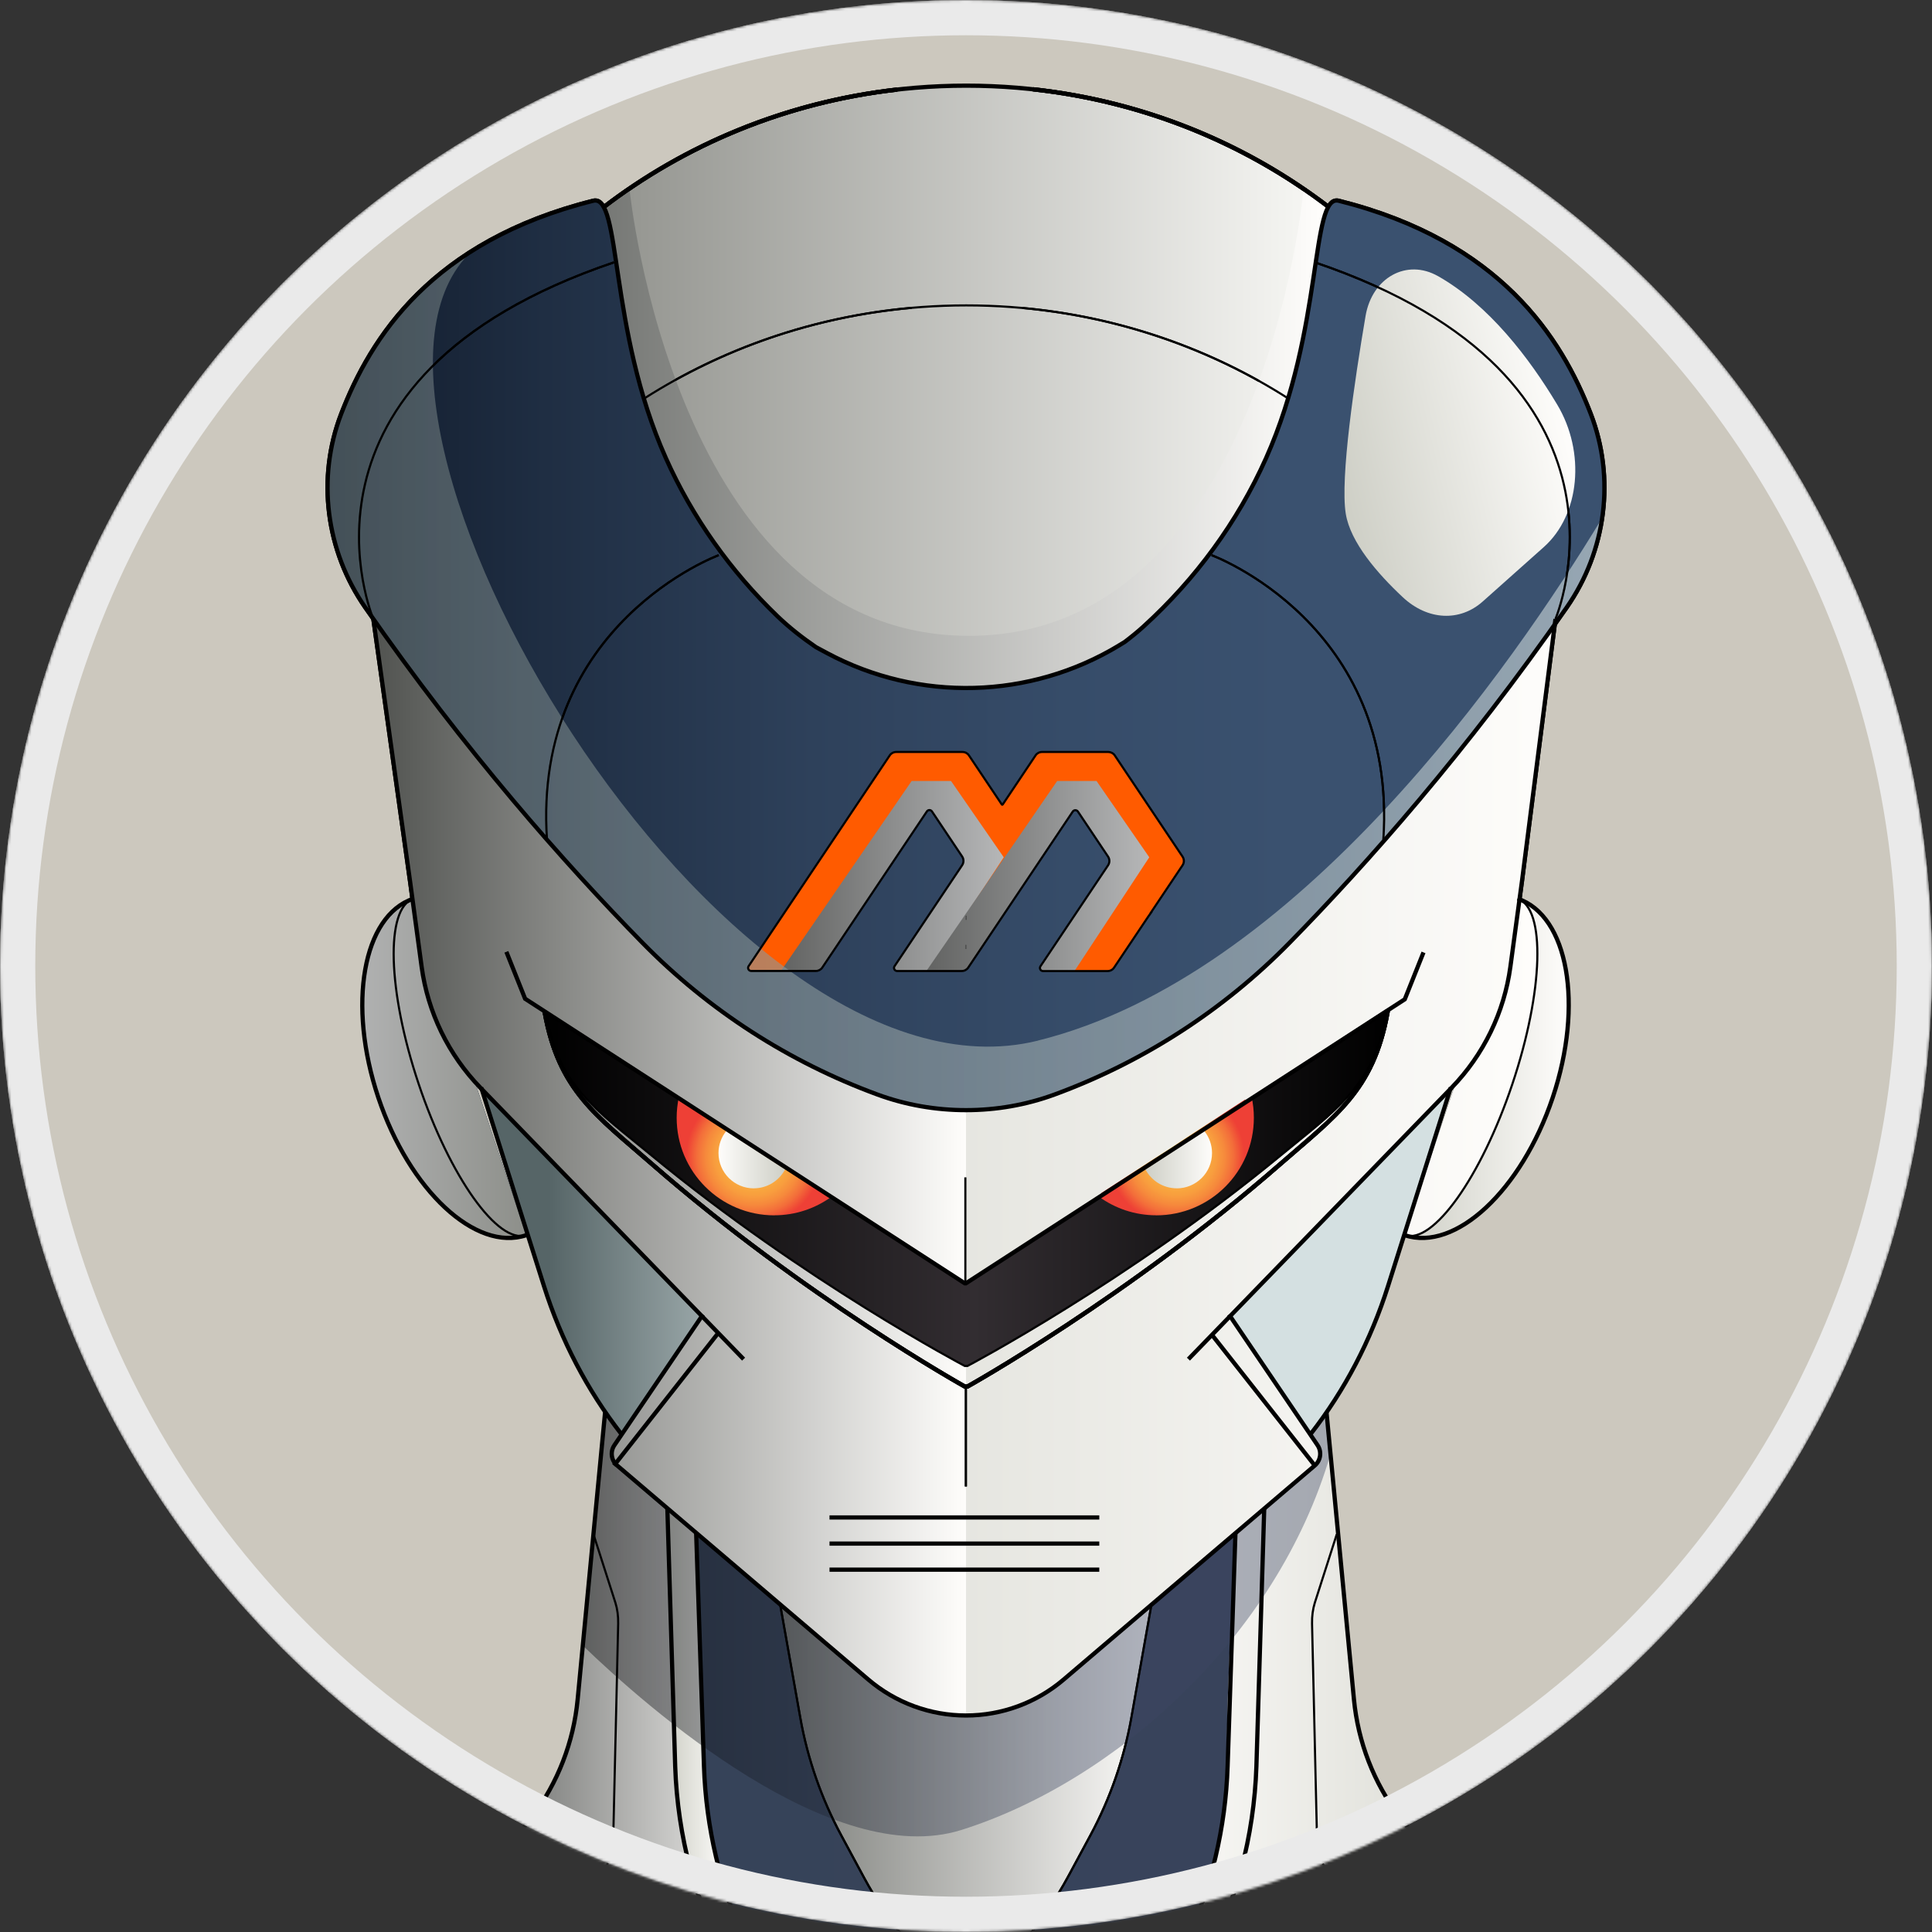 <svg width="767" height="767" viewBox="0 0 767 767" fill="none" xmlns="http://www.w3.org/2000/svg">
<rect x="0" y="0" width="767" height="767" fill="#333333" stroke="none"/>
<mask id="mask0_266_2732" style="mask-type:alpha" maskUnits="userSpaceOnUse" x="0" y="0" width="767" height="767">
<circle cx="383.5" cy="383.5" r="383.5" fill="#D9D9D9"/>
</mask>
<g mask="url(#mask0_266_2732)">
<circle cx="383.5" cy="383.5" r="383.5" fill="#D9D9D9"/>
<circle cx="383.5" cy="383.5" r="383.5" fill="#CCC8BE"/>
<g clip-path="url(#clip0_266_2732)">
<path d="M531.483 79.699V286.25H242.874L239.125 82.639C278.592 52.231 328.864 34.007 383.631 34.007H383.57C438.236 34.007 488.427 52.171 527.854 82.478" fill="url(#paint0_linear_266_2732)"/>
<path d="M239.145 82.639C278.592 52.231 328.884 34.007 383.63 34.007H383.57C438.235 34.007 488.426 52.171 527.854 82.478" stroke="black" stroke-width="1.675" stroke-miterlimit="10"/>
<path d="M208.931 490.364C188.874 497.09 162.57 472.623 150.193 435.731C137.817 398.839 144.045 363.497 164.122 356.771" fill="url(#paint1_linear_266_2732)"/>
<path d="M208.93 490.364C197.723 494.11 178.594 467.266 166.218 430.374C153.841 393.482 152.894 360.537 164.121 356.792" fill="url(#paint2_linear_266_2732)"/>
<path d="M557.688 490.364C577.745 497.09 604.05 472.623 616.426 435.731C628.802 398.839 622.574 363.497 602.498 356.771" fill="url(#paint3_linear_266_2732)"/>
<path d="M557.688 490.364C568.896 494.11 588.025 467.266 600.401 430.374C612.778 393.482 613.725 360.537 602.498 356.792" fill="url(#paint4_linear_266_2732)"/>
<path d="M383.53 375.923C383.53 375.923 383.51 375.923 383.49 375.923C383.47 375.923 383.47 375.923 383.45 375.923H383.53Z" stroke="black" stroke-width="1.675" stroke-miterlimit="10"/>
<path d="M383.551 364.364C383.551 364.364 383.531 364.364 383.511 364.364C383.491 364.364 383.491 364.364 383.471 364.364H383.551Z" stroke="black" stroke-width="1.675" stroke-miterlimit="10"/>
<path d="M487.903 521.859L523.057 573.733C524.81 576.311 524.326 579.795 521.968 581.809L422.271 666.769C411.467 675.992 397.72 681.046 383.489 681.046C369.279 681.046 355.531 675.992 344.707 666.769L245.011 581.809C242.632 579.795 242.168 576.311 243.922 573.733L279.076 521.859" stroke="black" stroke-width="1.675" stroke-miterlimit="10"/>
<path d="M480.988 529.733L521.968 581.809" stroke="black" stroke-width="1.675" stroke-miterlimit="10"/>
<path d="M284.74 529.712L243.761 581.788" stroke="black" stroke-width="1.675" stroke-miterlimit="10"/>
<path d="M337.329 610.262H429.568" stroke="black" stroke-width="0.838" stroke-miterlimit="10"/>
<path d="M337.329 620.553H429.568" stroke="black" stroke-width="0.838" stroke-miterlimit="10"/>
<path d="M337.329 630.843H429.568" stroke="black" stroke-width="0.838" stroke-miterlimit="10"/>
<path d="M383.45 550.455V590.126" stroke="black" stroke-width="0.838" stroke-miterlimit="10"/>
<path d="M617.515 245.753L604.211 349.884L599.615 383.836C597.156 401.919 588.993 418.734 576.274 431.844L471.8 539.58" stroke="black" stroke-width="1.675" stroke-miterlimit="10"/>
<path d="M148.219 245.753L162.792 349.884L167.388 383.836C169.847 401.919 178.011 418.734 190.73 431.844L295.204 539.58" stroke="black" stroke-width="1.675" stroke-miterlimit="10"/>
<path d="M550.792 402.222C545.189 432.972 530.252 442.94 508.483 461.95C447.77 514.972 384.074 550.454 384.074 550.454H383.025C383.025 550.454 319.329 514.972 258.616 461.95C236.847 442.94 221.91 432.972 216.307 402.222" stroke="black" stroke-width="1.675" stroke-miterlimit="10" stroke-linecap="square"/>
<path d="M550.792 402.222C545.189 431.281 530.252 440.685 508.483 458.668C447.77 508.77 384.074 542.299 384.074 542.299H383.025C383.025 542.299 319.329 508.77 258.616 458.668C236.847 440.705 221.91 431.281 216.307 402.222" stroke="black" stroke-width="0.838" stroke-miterlimit="10"/>
<path d="M337.329 610.262H429.568" stroke="black" stroke-width="0.838" stroke-miterlimit="10"/>
<path d="M429.568 630.843H337.329" stroke="black" stroke-width="0.838" stroke-miterlimit="10"/>
<path d="M208.929 490.364C188.872 497.09 162.568 472.623 150.191 435.731C137.815 398.839 144.043 363.497 164.12 356.771" fill="url(#paint5_linear_266_2732)"/>
<path d="M557.687 490.364C577.743 497.09 604.048 472.623 616.424 435.731C628.8 398.839 622.572 363.497 602.496 356.771" fill="url(#paint6_linear_266_2732)"/>
<path d="M557.687 490.364C568.894 494.11 588.023 467.266 600.399 430.375C612.776 393.483 613.723 360.538 602.496 356.792" fill="url(#paint7_linear_266_2732)"/>
<path d="M190.506 370.143L197.964 388.75L383.026 509.474H383.449L568.511 388.75L575.969 370.143" stroke="black" stroke-width="1.675" stroke-miterlimit="10"/>
<path d="M456.923 362.269L469.481 343.501C470.166 342.474 470.166 341.125 469.481 340.098L442.551 299.883C441.987 299.037 441.019 298.534 440.011 298.534H413.666C412.638 298.534 411.69 299.037 411.126 299.883L398.044 319.416C397.964 319.517 397.822 319.517 397.742 319.416L384.66 299.883C384.096 299.037 383.148 298.534 382.12 298.534H355.775C354.747 298.534 353.8 299.037 353.235 299.883L297.199 383.554C296.654 384.38 297.239 385.467 298.227 385.467H323.907C324.915 385.467 325.882 384.964 326.446 384.118L367.97 322.135C368.454 321.41 369.502 321.41 369.986 322.135L381.959 340.017C382.664 341.064 382.664 342.454 381.959 343.501L355.13 383.574C354.586 384.38 355.17 385.488 356.158 385.488H381.838C382.866 385.488 383.813 384.984 384.378 384.138L425.881 322.195C426.365 321.47 427.433 321.47 427.937 322.195L439.89 340.057C440.596 341.104 440.596 342.494 439.89 343.541L413.061 383.595C412.517 384.42 413.101 385.508 414.089 385.508H439.729C440.757 385.508 441.724 385.004 442.289 384.138L455.855 363.88L456.983 362.289L456.923 362.269Z" stroke="black" stroke-width="0.838" stroke-miterlimit="10"/>
<path d="M444.384 256.144L446.48 254.876C449.08 252.902 451.64 250.848 454.059 248.633C474.599 229.925 491.269 207.291 502.617 181.897C525.536 130.567 520.174 76.86 531.482 79.699C595.602 95.769 619.85 134.03 631.521 164.297C641.358 189.851 637.609 218.688 621.967 241.162C582.197 298.352 542.367 343.239 511.95 374.271C485.645 401.094 453.736 421.655 418.603 434.543C407.355 438.671 395.462 440.725 383.489 440.725C371.516 440.725 359.603 438.671 348.376 434.543C313.242 421.634 281.333 401.094 255.028 374.271C224.611 343.259 184.781 298.352 145.011 241.162C129.37 218.688 125.62 189.831 135.457 164.297C147.128 134.01 171.357 95.749 235.496 79.699C246.804 76.86 241.422 130.587 264.361 181.897C274.903 205.498 290.041 226.723 308.626 244.626C313.363 249.177 318.543 253.224 323.965 256.93L328.239 259.225C364.763 278.819 408.947 277.651 444.384 256.164V256.144Z" stroke="black" stroke-width="1.675" stroke-miterlimit="10"/>
<path d="M285.345 220.4C285.345 220.4 211.368 247.566 217.153 333.392" stroke="black" stroke-width="0.838" stroke-miterlimit="10"/>
<path d="M480.988 220.4C480.988 220.4 554.965 247.566 549.18 333.392" stroke="black" stroke-width="0.838" stroke-miterlimit="10"/>
<path d="M148.217 245.753C148.217 245.753 107.54 150.221 243.762 104.146" stroke="black" stroke-width="0.838" stroke-miterlimit="10"/>
<path d="M617.512 245.753C617.512 245.753 658.189 150.221 521.968 104.146" stroke="black" stroke-width="0.838" stroke-miterlimit="10"/>
<path d="M240.395 558.812H526.423L537.489 674.643C539.102 691.598 545.371 707.769 555.61 721.382C582.056 756.542 629.224 765.845 629.224 765.845L697.939 768.826V797.119C697.939 895.914 617.775 976.001 518.884 976.001H248.095C149.205 976.001 69.04 895.914 69.04 797.119V768.826L137.594 765.845C137.594 765.845 184.762 756.542 211.208 721.382C221.447 707.769 227.716 691.598 229.329 674.643L240.395 558.812Z" fill="url(#paint8_linear_266_2732)"/>
<path style="mix-blend-mode:soft-light" d="M307.518 624.601L317.717 681.952C320.62 698.304 326.123 714.072 334.004 728.692L342.913 745.224C352.891 763.731 366.477 780.042 382.905 793.172L383.187 793.393C400.099 780.103 414.088 763.489 424.287 744.56L432.854 728.671C440.735 714.052 446.218 698.284 449.141 681.932L459.34 624.581" fill="url(#paint9_linear_266_2732)"/>
<path d="M148.199 765.885L181.216 767.416L211.613 773.155L230.318 778.653L261.118 790.292L314.897 812.604L292.483 774.907L274.583 712.4L278.836 674.743L276.74 621.076L276.538 615.841L276.055 599.831L263.477 588.353L248.5 570.894L240.357 559.073L229.311 674.683C227.698 691.638 221.429 707.809 211.189 721.422C185.953 754.971 141.869 764.979 137.898 765.805L148.199 765.926V765.885Z" fill="url(#paint10_linear_266_2732)"/>
<path d="M148.199 765.885L181.216 767.416L211.613 773.155L230.318 778.653L261.118 790.292L314.897 812.604L292.483 774.907L274.583 712.4L278.836 674.743L276.74 621.076L276.538 615.841L276.055 599.831L263.477 588.353L248.5 570.894L240.357 559.073L229.311 674.683C227.698 691.638 221.429 707.809 211.189 721.422C185.953 754.971 141.869 764.979 137.898 765.805L148.199 765.926V765.885Z" fill="url(#paint11_linear_266_2732)"/>
<path d="M451.925 812.585L471.215 786.446C481.032 773.135 488.49 758.193 492.743 742.204C496.29 728.853 498.326 715.139 498.79 701.265L502.196 589.078L490.767 599.791L487.361 701.265C486.555 725.591 480.89 749.514 470.731 771.625L451.925 812.585Z" fill="url(#paint12_linear_266_2732)"/>
<path d="M314.915 812.585L295.625 786.446C285.808 773.135 278.35 758.193 274.097 742.204C270.55 728.853 268.514 715.139 268.05 701.265L264.644 589.078L276.073 599.791L279.479 701.265C280.285 725.591 285.95 749.514 296.109 771.625L314.915 812.585Z" fill="url(#paint13_linear_266_2732)"/>
<path d="M307.518 624.601L317.717 681.952C320.62 698.304 326.123 714.072 334.004 728.692L342.913 745.224C352.891 763.731 366.477 780.042 382.905 793.172L383.187 793.393C400.099 780.103 414.088 763.489 424.287 744.56L432.854 728.671C440.735 714.052 446.218 698.284 449.141 681.932L459.34 624.581" stroke="black" stroke-width="0.838" stroke-miterlimit="10"/>
<path d="M697.959 768.826L624.165 766.026C589.313 764.697 554.582 770.779 522.271 783.848L426.202 822.693C408.928 829.681 396.874 845.59 394.838 864.096L385.284 951.09H381.736L372.182 864.096C370.146 845.59 358.092 829.681 340.817 822.693L244.749 783.848C212.417 770.779 177.707 764.718 142.855 766.026L69.04 768.826" stroke="black" stroke-width="1.675" stroke-miterlimit="10"/>
<path d="M618.038 765.886L585.021 767.416L554.624 773.156L535.919 778.653L505.119 790.293L451.34 812.605L473.754 774.908L491.654 712.401L487.401 674.743L489.497 621.077L489.699 615.841L490.182 599.832L502.76 588.353L517.737 570.894L525.881 559.073L536.927 674.683C538.539 691.639 544.808 707.809 555.048 721.422C580.284 754.971 624.368 764.98 628.339 765.805L618.038 765.926V765.886Z" fill="url(#paint14_linear_266_2732)"/>
<path d="M618.038 765.885L585.021 767.416L554.624 773.155L535.919 778.653L505.119 790.292L451.34 812.605L469.985 773.276L481.958 743.855L486.615 712.783L487.401 674.723L489.497 621.056L489.699 615.821L490.182 599.811L502.76 588.333L517.737 570.874L525.881 559.053L536.927 674.663C538.539 691.618 544.808 707.789 555.048 721.402C580.284 754.951 624.368 764.959 628.339 765.785L618.038 765.906V765.885Z" fill="url(#paint15_linear_266_2732)"/>
<g style="mix-blend-mode:multiply" opacity="0.4">
<path d="M199.779 770.417C236.908 778.512 247.975 785.137 247.975 785.137L314.936 812.584C314.936 812.584 303.568 795.709 297.238 789.99C232.877 731.914 221.307 729.517 225.661 695.585C225.661 695.585 221.468 707.728 211.228 721.341C185.992 754.89 141.908 764.899 137.938 765.724C152.773 765.14 176.72 765.322 199.799 770.356L199.779 770.417Z" fill="url(#paint16_linear_266_2732)"/>
<path d="M131.023 766.127L129.592 766.188H129.672C130.096 766.188 130.559 766.148 131.023 766.127Z" fill="url(#paint17_linear_266_2732)"/>
</g>
<path style="mix-blend-mode:multiply" d="M148.197 765.886L181.214 767.416L211.611 773.155L230.317 778.653L261.117 790.292L314.896 812.605L294.839 785.359L285.869 771.041L274.763 745.446L269.401 718.562L267.265 683.08L266.7 657.848L265.954 631.508L265.773 608.229L264.624 589.723L248.458 570.894L240.315 559.073L229.269 674.683C227.656 691.639 221.387 707.809 211.147 721.422C185.911 754.971 141.827 764.979 137.856 765.805L148.157 765.926L148.197 765.886Z" fill="url(#paint18_linear_266_2732)"/>
<path style="mix-blend-mode:multiply" opacity="0.4" d="M526.343 558.812L519.329 569.263L499.051 592.965L485.102 604.665L446.743 633.985L413.02 655.452L393.226 662.983L384.135 663.628L376.516 663.064L361.842 659.419L343.841 650.015L310.844 627.662L278.331 601.826C278.331 601.826 271.921 596.469 271.679 596.308C271.437 596.147 264.644 589.079 264.644 589.079L249.789 572.324L240.335 559.356L231.365 653.277C256.864 677.865 330.377 742.667 381.716 726.477C441.946 707.487 506.73 650.76 528.198 577.318L526.424 558.792H526.323L526.343 558.812Z" fill="url(#paint19_linear_266_2732)"/>
<path d="M629.244 765.825C629.244 765.825 582.077 756.522 555.631 721.361C545.391 707.748 539.122 691.578 537.51 674.622L526.443 558.791" stroke="black" stroke-width="1.675" stroke-miterlimit="10"/>
<path d="M451.923 812.584L470.729 771.625C480.888 749.514 486.553 725.59 487.359 701.264L490.765 599.791" stroke="black" stroke-width="1.675" stroke-miterlimit="10"/>
<path d="M451.923 812.585L471.213 786.446C481.03 773.135 488.488 758.193 492.741 742.204C496.288 728.853 498.324 715.139 498.788 701.265L502.194 589.078" stroke="black" stroke-width="1.675" stroke-miterlimit="10"/>
<path d="M240.395 558.812L229.328 674.643C227.716 691.598 221.447 707.769 211.207 721.382C184.761 756.542 137.594 765.845 137.594 765.845" stroke="black" stroke-width="1.675" stroke-miterlimit="10"/>
<path d="M314.915 812.585L296.108 771.626C285.949 749.515 280.285 725.591 279.479 701.265L276.072 599.792" stroke="black" stroke-width="1.675" stroke-miterlimit="10"/>
<path d="M314.915 812.585L295.625 786.446C285.808 773.135 278.35 758.193 274.097 742.204C270.55 728.853 268.514 715.139 268.05 701.265L264.644 589.078" stroke="black" stroke-width="1.675" stroke-miterlimit="10"/>
<path d="M307.518 624.601L317.717 681.952C320.62 698.304 326.123 714.072 334.004 728.692L342.913 745.224C352.891 763.731 366.477 780.042 382.905 793.172L383.187 793.393C400.099 780.103 414.088 763.489 424.287 744.56L432.854 728.671C440.735 714.052 446.218 698.284 449.141 681.932L459.34 624.581" stroke="black" stroke-width="0.838" stroke-miterlimit="10"/>
<path d="M69.04 768.826L142.835 766.026C177.686 764.697 212.417 770.779 244.729 783.848L340.797 822.693C358.072 829.681 370.126 845.59 372.161 864.096L381.716 951.09" stroke="black" stroke-width="1.675" stroke-miterlimit="10"/>
<path d="M697.959 768.826L624.164 766.027C589.313 764.698 554.582 770.779 522.27 783.848L426.202 822.694C408.927 829.681 396.873 845.59 394.838 864.096L385.283 951.091" stroke="black" stroke-width="1.675" stroke-miterlimit="10"/>
<path d="M454.141 811.376L497.377 775.914C511.487 764.255 529.588 758.818 547.568 760.549C558.756 761.637 569.902 762.885 581.13 763.53L624.165 766.007" stroke="black" stroke-width="0.838" stroke-miterlimit="10"/>
<path d="M313.402 811.376L270.166 775.914C256.056 764.255 237.955 758.818 219.975 760.549C208.787 761.637 197.641 762.885 186.413 763.53L143.378 766.007" stroke="black" stroke-width="0.838" stroke-miterlimit="10"/>
<path d="M235.598 609.075L244.326 636.321C245.092 638.758 245.475 641.637 245.415 644.537L243.44 730.182C243.339 734.35 242.331 738.197 240.698 740.674L228.181 760.227" stroke="black" stroke-width="0.838" stroke-miterlimit="10"/>
<path d="M530.698 609.075L521.97 636.321C521.204 638.758 520.821 641.637 520.881 644.537L522.857 730.182C522.957 734.35 523.965 738.197 525.598 740.674L538.115 760.227" stroke="black" stroke-width="0.838" stroke-miterlimit="10"/>
<path d="M455.369 362.269L467.927 343.501C468.612 342.474 468.612 341.125 467.927 340.098L440.997 299.883C440.433 299.037 439.465 298.534 438.457 298.534H412.112C411.084 298.534 410.137 299.037 409.572 299.883L396.49 319.416C396.41 319.517 396.269 319.517 396.188 319.416L383.106 299.883C382.542 299.037 381.594 298.534 380.566 298.534H354.221C353.193 298.534 352.246 299.037 351.681 299.883L295.645 383.554C295.101 384.38 295.685 385.467 296.673 385.467H322.353C323.361 385.467 324.328 384.964 324.893 384.118L366.416 322.135C366.9 321.41 367.948 321.41 368.432 322.135L380.405 340.017C381.111 341.064 381.111 342.454 380.405 343.501L353.576 383.574C353.032 384.38 353.617 385.488 354.604 385.488H380.284C381.312 385.488 382.26 384.984 382.824 384.138L424.327 322.195C424.811 321.47 425.879 321.47 426.383 322.195L438.336 340.057C439.042 341.104 439.042 342.494 438.336 343.541L411.507 383.595C410.963 384.42 411.548 385.508 412.535 385.508H438.175C439.203 385.508 440.171 385.004 440.735 384.138L454.301 363.88L455.43 362.289L455.369 362.269Z" stroke="black" stroke-width="0.838" stroke-miterlimit="10"/>
<path d="M383.248 467.407V509.515" stroke="black" stroke-width="0.838" stroke-miterlimit="10"/>
<path d="M383.53 375.923C383.53 375.923 383.51 375.923 383.49 375.923C383.47 375.923 383.47 375.923 383.45 375.923H383.53Z" stroke="black" stroke-width="1.675" stroke-miterlimit="10"/>
<path d="M383.551 364.364C383.551 364.364 383.531 364.364 383.511 364.364C383.491 364.364 383.491 364.364 383.471 364.364H383.551Z" stroke="black" stroke-width="1.675" stroke-miterlimit="10"/>
<path d="M520.436 569.162C533.821 551.965 544.222 532.129 551.035 510.602L575.969 431.744H191.03L215.965 510.602C222.778 532.109 233.158 551.945 246.543 569.142" fill="url(#paint20_linear_266_2732)"/>
<path d="M480.99 529.732L521.969 581.808" stroke="black" stroke-width="1.675" stroke-miterlimit="10"/>
<path d="M243.761 581.788L284.74 529.712" stroke="black" stroke-width="1.675" stroke-miterlimit="10"/>
<path d="M383.45 550.455V590.126" stroke="black" stroke-width="0.838" stroke-miterlimit="10"/>
<path d="M216.287 402.222C221.89 431.28 236.827 440.684 258.596 458.667C319.309 508.769 383.006 542.298 383.006 542.298H384.054C384.054 542.298 447.75 508.769 508.463 458.667C530.232 440.704 545.169 431.28 550.772 402.222V400.329L383.006 509.494L216.267 402.222H216.287Z" fill="#191919"/>
<path d="M216.287 402.222C221.89 431.28 236.827 440.684 258.596 458.667C319.309 508.769 383.006 542.298 383.006 542.298H384.054C384.054 542.298 447.75 508.769 508.463 458.667C530.232 440.704 545.169 431.28 550.772 402.222V400.329L383.006 509.494L216.267 402.222H216.287Z" fill="url(#paint21_linear_266_2732)"/>
<path d="M148.218 245.753L162.791 349.884L167.387 383.836C169.846 401.919 178.01 418.734 190.729 431.844L278.654 522.523L243.943 573.733C242.19 576.31 242.674 579.794 245.032 581.808L344.729 666.768C355.533 675.991 369.28 681.046 383.511 681.046C397.742 681.046 411.469 675.991 422.293 666.768L521.989 581.808C524.368 579.794 524.832 576.31 523.078 573.733L488.368 522.523L576.293 431.844C588.991 418.734 597.175 401.919 599.634 383.836L604.23 349.884L617.534 245.753L383.269 331.096L148.258 245.753H148.218ZM284.741 529.712L282.181 526.168L285.628 529.712H284.741ZM550.794 402.222C545.19 431.28 530.254 440.684 508.484 458.667C447.771 508.769 384.075 542.298 384.075 542.298H383.027C383.027 542.298 319.331 508.769 258.618 458.667C236.848 440.704 221.912 431.28 216.308 402.222L383.047 509.494L550.814 400.329V402.222H550.794Z" fill="url(#paint22_linear_266_2732)"/>
<path style="mix-blend-mode:multiply" d="M383.491 542.278H383.007C383.007 542.278 319.311 508.749 258.598 458.647C236.828 440.684 221.892 431.26 216.288 402.201L383.027 509.474L383.491 509.172V286.249L148.218 245.753L162.791 349.884L167.387 383.836C169.846 401.919 178.01 418.734 190.729 431.844L278.654 522.523L243.943 573.733C242.19 576.31 242.674 579.794 245.032 581.808L344.729 666.768C355.533 675.991 369.28 681.046 383.511 681.046V542.298L383.491 542.278ZM284.741 529.712L282.181 526.168L285.628 529.712H284.741Z" fill="url(#paint23_linear_266_2732)"/>
<path d="M550.792 402.222C545.189 432.972 530.252 442.94 508.483 461.95C447.77 514.972 384.074 550.454 384.074 550.454H383.025C383.025 550.454 319.329 514.972 258.616 461.95C236.847 442.94 221.91 432.972 216.307 402.222" stroke="black" stroke-width="1.675" stroke-miterlimit="10" stroke-linecap="square"/>
<path d="M255.958 158.075C292.462 134.816 336.385 121.243 383.633 121.243H383.572C430.901 121.243 474.863 134.856 511.408 158.175" stroke="black" stroke-width="0.838" stroke-miterlimit="10"/>
<path d="M456.923 362.269L469.481 343.501C470.166 342.474 470.166 341.125 469.481 340.098L442.551 299.883C441.987 299.037 441.019 298.534 440.011 298.534H413.666C412.638 298.534 411.69 299.037 411.126 299.883L398.044 319.416C397.964 319.517 397.822 319.517 397.742 319.416L384.66 299.883C384.096 299.037 383.148 298.534 382.12 298.534H355.775C354.747 298.534 353.8 299.037 353.235 299.883L297.199 383.554C296.654 384.38 297.239 385.467 298.227 385.467H323.907C324.915 385.467 325.882 384.964 326.446 384.118L367.97 322.135C368.454 321.41 369.502 321.41 369.986 322.135L381.959 340.017C382.664 341.064 382.664 342.454 381.959 343.501L355.13 383.574C354.586 384.38 355.17 385.488 356.158 385.488H381.838C382.866 385.488 383.813 384.984 384.378 384.138L425.881 322.195C426.365 321.47 427.433 321.47 427.937 322.195L439.89 340.057C440.596 341.104 440.596 342.494 439.89 343.541L413.061 383.595C412.517 384.42 413.101 385.508 414.089 385.508H439.729C440.757 385.508 441.724 385.004 442.289 384.138L455.855 363.88L456.983 362.289L456.923 362.269Z" stroke="black" stroke-width="0.838" stroke-miterlimit="10"/>
<path style="mix-blend-mode:multiply" d="M517.495 75.209C517.495 75.209 501.51 252.419 384.64 252.419C267.769 252.419 249.93 75.209 249.93 75.209L231.104 90.05L251.724 230.912L384.619 286.25L515.701 230.912L536.039 90.05L517.474 75.209H517.495Z" fill="url(#paint24_linear_266_2732)"/>
<path d="M444.385 256.145L446.482 254.876C449.082 252.903 451.642 250.849 454.061 248.633C474.601 229.926 491.271 207.291 502.619 181.898C525.538 130.567 520.176 76.86 531.484 79.7C595.603 95.769 619.852 134.031 631.523 164.297C641.36 189.852 637.611 218.689 621.969 241.162C582.199 298.353 542.369 343.24 511.952 374.271C485.647 401.095 453.738 421.655 418.605 434.543C407.357 438.671 395.464 440.725 383.491 440.725C371.518 440.725 359.605 438.671 348.378 434.543C313.244 421.635 281.335 401.095 255.03 374.271C224.613 343.26 184.783 298.353 145.013 241.162C129.371 218.689 125.622 189.832 135.459 164.297C147.13 134.011 171.359 95.749 235.498 79.7C246.806 76.86 241.424 130.587 264.363 181.898C274.905 205.499 290.043 226.724 308.628 244.626C313.365 249.177 318.545 253.225 323.967 256.93L328.241 259.226C364.765 278.82 408.949 277.652 444.385 256.165V256.145Z" fill="url(#paint25_linear_266_2732)"/>
<path d="M285.345 220.4C285.345 220.4 211.368 247.566 217.153 333.392" stroke="black" stroke-width="0.838" stroke-miterlimit="10"/>
<path d="M480.99 220.4C480.99 220.4 554.967 247.566 549.181 333.392" stroke="black" stroke-width="0.838" stroke-miterlimit="10"/>
<path d="M148.218 245.754C148.218 245.754 107.541 150.221 243.763 104.146" stroke="black" stroke-width="0.838" stroke-miterlimit="10"/>
<path d="M617.513 245.754C617.513 245.754 658.19 150.221 521.969 104.146" stroke="black" stroke-width="0.838" stroke-miterlimit="10"/>
<path d="M383.248 467.407V509.515" stroke="black" stroke-width="0.838" stroke-miterlimit="10"/>
<path d="M456.923 362.168L469.481 343.4C470.166 342.373 470.166 341.024 469.481 339.997L442.551 299.782C441.987 298.937 441.019 298.433 440.011 298.433H413.666C412.638 298.433 411.69 298.937 411.126 299.782L398.044 319.316C397.964 319.416 397.822 319.416 397.742 319.316L384.66 299.782C384.096 298.937 383.148 298.433 382.12 298.433H355.775C354.747 298.433 353.8 298.937 353.235 299.782L297.199 383.454C296.654 384.279 297.239 385.367 298.227 385.367H323.907C324.915 385.367 325.882 384.863 326.446 384.018L367.97 322.034C368.454 321.309 369.502 321.309 369.986 322.034L381.959 339.916C382.664 340.964 382.664 342.353 381.959 343.4L355.13 383.474C354.586 384.279 355.17 385.387 356.158 385.387H381.838C382.866 385.387 383.813 384.884 384.378 384.038L425.881 322.095C426.365 321.37 427.433 321.37 427.937 322.095L439.89 339.957C440.596 341.004 440.596 342.393 439.89 343.44L413.061 383.494C412.517 384.32 413.101 385.407 414.089 385.407H439.729C440.757 385.407 441.724 384.904 442.289 384.038L455.855 363.779L456.983 362.189L456.923 362.168Z" fill="#FF5B00"/>
<path style="mix-blend-mode:hard-light" d="M377.525 310.053H361.923L310.079 385.367H323.887C324.895 385.367 325.862 384.864 326.426 384.018L367.95 322.035C368.434 321.31 369.482 321.31 369.966 322.035L381.939 339.917C382.644 340.964 382.644 342.353 381.939 343.4L355.11 383.474C354.566 384.28 355.15 385.387 356.138 385.387H368.857L398.488 340.34L377.565 310.073L377.525 310.053Z" fill="url(#paint26_linear_266_2732)"/>
<path style="mix-blend-mode:hard-light" d="M435.295 310.053H419.693L367.85 385.367H381.657C382.665 385.367 383.633 384.864 384.197 384.018L425.72 322.035C426.204 321.31 427.252 321.31 427.736 322.035L439.709 339.917C440.415 340.964 440.415 342.353 439.709 343.4L412.88 383.474C412.336 384.28 412.921 385.387 413.908 385.387H426.628L456.258 340.34L435.335 310.073L435.295 310.053Z" fill="url(#paint27_linear_266_2732)"/>
<g style="mix-blend-mode:multiply" opacity="0.6">
<path d="M412.031 413.137C286.292 444.209 119.997 162.183 187.381 99.616C157.831 118.243 143.6 143.213 135.457 164.297C125.62 189.852 129.37 218.689 145.011 241.162C184.781 298.353 224.611 343.24 255.028 374.271C281.333 401.095 313.242 421.655 348.376 434.543C359.623 438.671 371.516 440.725 383.489 440.725C395.462 440.725 407.375 438.671 418.603 434.543C453.736 421.635 485.645 401.095 511.95 374.271C542.367 343.26 582.197 298.353 621.967 241.162C629.425 230.449 634.142 218.286 635.996 205.74C600.56 264.18 515.074 387.643 412.011 413.117L412.031 413.137Z" fill="url(#paint28_linear_266_2732)"/>
</g>
<path d="M458.594 480.638C478.771 480.638 495.139 464.306 495.139 444.129C495.139 441.511 494.857 438.953 494.312 436.476L437.188 473.65C443.214 478.02 450.592 480.618 458.594 480.618V480.638Z" fill="url(#paint29_radial_266_2732)"/>
<path style="mix-blend-mode:soft-light" d="M466.275 470.549C473.572 470.549 479.478 464.649 479.478 457.359C479.478 454.237 478.39 451.378 476.576 449.123L454.544 463.46C456.741 467.669 461.155 470.569 466.255 470.569L466.275 470.549Z" fill="url(#paint30_linear_266_2732)"/>
<path d="M458.999 482.49C480.426 482.49 497.781 465.152 497.781 443.746C497.781 440.967 497.479 438.248 496.915 435.63L436.282 475.08C442.672 479.711 450.513 482.47 459.019 482.47L458.999 482.49Z" fill="url(#paint31_radial_266_2732)"/>
<path style="mix-blend-mode:soft-light" d="M467.143 471.777C474.884 471.777 481.173 465.514 481.173 457.761C481.173 454.459 480.024 451.418 478.109 449.022L454.727 464.226C457.065 468.696 461.741 471.757 467.163 471.757L467.143 471.777Z" fill="url(#paint32_linear_266_2732)"/>
<path d="M307.417 482.49C285.99 482.49 268.635 465.152 268.635 443.746C268.635 440.967 268.937 438.248 269.502 435.63L330.134 475.08C323.744 479.711 315.903 482.47 307.397 482.47L307.417 482.49Z" fill="url(#paint33_radial_266_2732)"/>
<path style="mix-blend-mode:soft-light" d="M299.274 471.777C291.534 471.777 285.245 465.514 285.245 457.761C285.245 454.459 286.394 451.418 288.309 449.022L311.691 464.226C309.353 468.696 304.676 471.757 299.254 471.757L299.274 471.777Z" fill="url(#paint34_linear_266_2732)"/>
<path style="mix-blend-mode:soft-light" d="M570.869 109.624C558.473 102.576 544.726 110.188 542.126 125.432C537.772 151.047 531.987 189.791 534.264 203.928C536.099 215.326 546.923 227.751 556.86 237.054C566.798 246.358 579.557 246.881 588.628 238.806L612.917 217.158C627.249 204.391 629.526 179.521 618.198 160.612C607.112 142.106 591.107 121.102 570.869 109.604V109.624Z" fill="url(#paint35_linear_266_2732)"/>
<path d="M410.057 35.437C454.402 40.29 494.877 57.125 527.854 82.478" stroke="black" stroke-width="1.675" stroke-miterlimit="10"/>
<path d="M239.146 82.639C271.901 57.387 312.114 40.552 356.177 35.558" stroke="black" stroke-width="1.675" stroke-miterlimit="10"/>
<path d="M383.531 375.922C383.531 375.922 383.511 375.922 383.491 375.922C383.471 375.922 383.471 375.922 383.451 375.922H383.531Z" stroke="black" stroke-width="1.675" stroke-miterlimit="10"/>
<path d="M383.551 364.364C383.551 364.364 383.531 364.364 383.511 364.364C383.491 364.364 383.491 364.364 383.471 364.364H383.551Z" stroke="black" stroke-width="1.675" stroke-miterlimit="10"/>
<path d="M487.904 521.86L523.057 573.734C524.811 576.311 524.327 579.795 521.969 581.809L422.272 666.769C411.468 675.992 397.721 681.047 383.49 681.047C369.28 681.047 355.532 675.992 344.708 666.769L245.012 581.809C242.633 579.795 242.169 576.311 243.923 573.734L279.077 521.86" stroke="black" stroke-width="1.675" stroke-miterlimit="10"/>
<path d="M480.989 529.733L521.968 581.809" stroke="black" stroke-width="1.675" stroke-miterlimit="10"/>
<path d="M284.741 529.713L243.762 581.788" stroke="black" stroke-width="1.675" stroke-miterlimit="10"/>
<path d="M383.451 550.455V590.126" stroke="black" stroke-width="0.838" stroke-miterlimit="10"/>
<path d="M617.515 245.753L604.211 349.885L599.615 383.836C597.156 401.92 588.993 418.735 576.274 431.844L471.8 539.58" stroke="black" stroke-width="1.675" stroke-miterlimit="10"/>
<path d="M148.219 245.753L162.792 349.885L167.388 383.836C169.847 401.92 178.011 418.735 190.73 431.844L295.204 539.58" stroke="black" stroke-width="1.675" stroke-miterlimit="10"/>
<path d="M550.793 402.222C545.19 432.972 530.253 442.94 508.484 461.95C447.771 514.972 384.075 550.454 384.075 550.454H383.026C383.026 550.454 319.33 514.972 258.617 461.95C236.848 442.94 221.911 432.972 216.308 402.222" stroke="black" stroke-width="1.675" stroke-miterlimit="10" stroke-linecap="square"/>
<path d="M550.793 402.222C545.19 431.28 530.253 440.684 508.484 458.667C447.771 508.769 384.075 542.298 384.075 542.298H383.026C383.026 542.298 319.33 508.769 258.617 458.667C236.848 440.704 221.911 431.28 216.308 402.222" stroke="black" stroke-width="0.838" stroke-miterlimit="10"/>
<path d="M208.93 490.364C188.873 497.09 162.569 472.623 150.192 435.731C137.816 398.839 144.044 363.498 164.121 356.772" stroke="black" stroke-width="1.675" stroke-miterlimit="10"/>
<path d="M164.12 356.772C152.913 360.518 153.84 393.483 166.216 430.355C178.593 467.246 197.722 494.11 208.929 490.344" stroke="black" stroke-width="0.838" stroke-miterlimit="10"/>
<path d="M557.687 490.364C577.743 497.09 604.048 472.623 616.424 435.731C628.8 398.839 622.572 363.498 602.496 356.772" stroke="black" stroke-width="1.675" stroke-miterlimit="10"/>
<path d="M557.687 490.365C568.894 494.11 588.023 467.267 600.399 430.375C612.776 393.483 613.723 360.538 602.496 356.792" stroke="black" stroke-width="0.838" stroke-miterlimit="10"/>
<path d="M201.029 377.876L208.467 396.503L383.027 509.474H383.45L557.688 396.724L565.126 378.097" stroke="black" stroke-width="1.675" stroke-miterlimit="10"/>
<path d="M456.922 362.269L469.48 343.501C470.165 342.474 470.165 341.125 469.48 340.098L442.55 299.883C441.986 299.037 441.018 298.534 440.01 298.534H413.665C412.637 298.534 411.69 299.037 411.125 299.883L398.043 319.416C397.963 319.517 397.821 319.517 397.741 319.416L384.659 299.883C384.095 299.037 383.147 298.534 382.119 298.534H355.774C354.746 298.534 353.799 299.037 353.234 299.883L297.198 383.554C296.653 384.38 297.238 385.467 298.226 385.467H323.906C324.914 385.467 325.881 384.964 326.445 384.118L367.969 322.135C368.453 321.41 369.501 321.41 369.985 322.135L381.958 340.017C382.663 341.064 382.663 342.454 381.958 343.501L355.129 383.574C354.585 384.38 355.169 385.488 356.157 385.488H381.837C382.865 385.488 383.812 384.984 384.377 384.138L425.88 322.195C426.364 321.47 427.432 321.47 427.936 322.195L439.889 340.057C440.595 341.104 440.595 342.494 439.889 343.541L413.06 383.595C412.516 384.42 413.101 385.508 414.088 385.508H439.728C440.756 385.508 441.723 385.004 442.288 384.138L455.854 363.88L456.982 362.289L456.922 362.269Z" stroke="black" stroke-width="0.838" stroke-miterlimit="10"/>
<path d="M444.384 256.144L446.481 254.876C449.081 252.902 451.641 250.848 454.06 248.633C474.6 229.925 491.27 207.291 502.618 181.897C525.537 130.567 520.175 76.86 531.483 79.699C595.603 95.769 619.851 134.03 631.522 164.297C641.359 189.852 637.61 218.689 621.968 241.162C582.198 298.353 542.368 343.239 511.951 374.271C485.646 401.094 453.737 421.655 418.604 434.543C407.356 438.671 395.463 440.725 383.49 440.725C371.517 440.725 359.604 438.671 348.377 434.543C313.243 421.635 281.334 401.094 255.029 374.271C224.612 343.259 184.782 298.353 145.012 241.162C129.371 218.689 125.621 189.832 135.458 164.297C147.129 134.01 171.358 95.749 235.497 79.699C246.805 76.86 241.423 130.587 264.362 181.897C274.904 205.499 290.042 226.724 308.627 244.626C313.364 249.177 318.544 253.224 323.966 256.93L328.24 259.225C364.764 278.819 408.948 277.651 444.384 256.165V256.144Z" stroke="black" stroke-width="1.675" stroke-miterlimit="10"/>
<path d="M285.346 220.4C285.346 220.4 211.369 247.566 217.154 333.392" stroke="black" stroke-width="0.838" stroke-miterlimit="10"/>
<path d="M480.989 220.4C480.989 220.4 554.966 247.566 549.18 333.392" stroke="black" stroke-width="0.838" stroke-miterlimit="10"/>
<path d="M148.218 245.754C148.218 245.754 107.541 150.221 243.763 104.146" stroke="black" stroke-width="0.838" stroke-miterlimit="10"/>
<path d="M617.513 245.754C617.513 245.754 658.19 150.221 521.969 104.146" stroke="black" stroke-width="0.838" stroke-miterlimit="10"/>
<path d="M410.057 35.437C454.402 40.29 494.877 57.125 527.854 82.478" stroke="black" stroke-width="1.675" stroke-miterlimit="10"/>
<path d="M239.146 82.639C271.901 57.387 312.114 40.552 356.177 35.558" stroke="black" stroke-width="1.675" stroke-miterlimit="10"/>
<path d="M383.531 375.922C383.531 375.922 383.511 375.922 383.491 375.922C383.471 375.922 383.471 375.922 383.451 375.922H383.531Z" stroke="black" stroke-width="1.675" stroke-miterlimit="10"/>
<path d="M383.551 364.364C383.551 364.364 383.531 364.364 383.511 364.364C383.491 364.364 383.491 364.364 383.471 364.364H383.551Z" stroke="black" stroke-width="1.675" stroke-miterlimit="10"/>
<path d="M246.544 569.142C233.18 551.945 222.779 532.129 215.965 510.602L191.031 431.744" stroke="black" stroke-width="1.675" stroke-miterlimit="10"/>
<path d="M575.97 431.744L551.036 510.602C544.223 532.129 533.822 551.985 520.438 569.162" stroke="black" stroke-width="1.675" stroke-miterlimit="10"/>
<path d="M383.451 550.455V590.126" stroke="black" stroke-width="0.838" stroke-miterlimit="10"/>
<path d="M550.793 402.222C545.19 432.972 530.253 442.94 508.484 461.95C447.771 514.972 384.075 550.454 384.075 550.454H383.026C383.026 550.454 319.33 514.972 258.617 461.95C236.848 442.94 221.911 432.972 216.308 402.222" stroke="black" stroke-width="1.675" stroke-miterlimit="10" stroke-linecap="square"/>
<path d="M406.066 122.271C444.808 125.855 480.728 138.582 511.407 158.176" stroke="black" stroke-width="0.838" stroke-miterlimit="10"/>
<path d="M255.957 158.075C286.817 138.421 322.979 125.674 361.963 122.21" stroke="black" stroke-width="0.838" stroke-miterlimit="10"/>
<path d="M330.153 612.8H435.575" stroke="black" stroke-width="1.675" stroke-miterlimit="10" stroke-linecap="square"/>
<path d="M330.153 623.151H435.575" stroke="black" stroke-width="1.675" stroke-miterlimit="10" stroke-linecap="square"/>
<path d="M330.153 602.429H435.575" stroke="black" stroke-width="1.675" stroke-miterlimit="10" stroke-linecap="square"/>
</g>
<circle cx="383.5" cy="383.5" r="376.5" stroke="#EAEAEA" stroke-width="14"/>
</g>
<defs>
<linearGradient id="paint0_linear_266_2732" x1="239.145" y1="160.128" x2="531.503" y2="160.128" gradientUnits="userSpaceOnUse">
<stop stop-color="#92938E"/>
<stop offset="1" stop-color="#FAFAF7"/>
</linearGradient>
<linearGradient id="paint1_linear_266_2732" x1="143.823" y1="424.131" x2="208.931" y2="424.131" gradientUnits="userSpaceOnUse">
<stop stop-color="#344256"/>
<stop offset="1" stop-color="#3A445E"/>
</linearGradient>
<linearGradient id="paint2_linear_266_2732" x1="156.28" y1="423.749" x2="71.016" y2="423.749" gradientUnits="userSpaceOnUse">
<stop stop-color="#344256"/>
<stop offset="1" stop-color="#3A445E"/>
</linearGradient>
<linearGradient id="paint3_linear_266_2732" x1="557.688" y1="424.131" x2="622.775" y2="424.131" gradientUnits="userSpaceOnUse">
<stop stop-color="#344256"/>
<stop offset="1" stop-color="#3A445E"/>
</linearGradient>
<linearGradient id="paint4_linear_266_2732" x1="557.688" y1="423.749" x2="610.318" y2="423.749" gradientUnits="userSpaceOnUse">
<stop stop-color="#344256"/>
<stop offset="1" stop-color="#3A445E"/>
</linearGradient>
<linearGradient id="paint5_linear_266_2732" x1="208.929" y1="424.132" x2="143.822" y2="424.132" gradientUnits="userSpaceOnUse">
<stop stop-color="#8D8F8A"/>
<stop offset="1" stop-color="#B0B1B1"/>
</linearGradient>
<linearGradient id="paint6_linear_266_2732" x1="557.687" y1="424.131" x2="622.774" y2="424.131" gradientUnits="userSpaceOnUse">
<stop stop-color="#CECFC6"/>
<stop offset="1" stop-color="#FEFDFB"/>
</linearGradient>
<linearGradient id="paint7_linear_266_2732" x1="68.999" y1="423.749" x2="610.317" y2="423.749" gradientUnits="userSpaceOnUse">
<stop stop-color="#CECFC6"/>
<stop offset="1" stop-color="#FEFDFB"/>
</linearGradient>
<linearGradient id="paint8_linear_266_2732" x1="69.04" y1="767.416" x2="697.959" y2="767.416" gradientUnits="userSpaceOnUse">
<stop stop-color="#344256"/>
<stop offset="1" stop-color="#3A445E"/>
</linearGradient>
<linearGradient id="paint9_linear_266_2732" x1="307.518" y1="709.017" x2="459.34" y2="709.017" gradientUnits="userSpaceOnUse">
<stop stop-color="#797B77"/>
<stop offset="1" stop-color="#FEFDFB"/>
</linearGradient>
<linearGradient id="paint10_linear_266_2732" x1="69.042" y1="685.819" x2="697.961" y2="685.819" gradientUnits="userSpaceOnUse">
<stop stop-color="#344256"/>
<stop offset="1" stop-color="#3A445E"/>
</linearGradient>
<linearGradient id="paint11_linear_266_2732" x1="137.919" y1="685.819" x2="314.917" y2="685.819" gradientUnits="userSpaceOnUse">
<stop stop-color="#CECFC6"/>
<stop offset="1" stop-color="#FEFDFB"/>
</linearGradient>
<linearGradient id="paint12_linear_266_2732" x1="451.925" y1="700.842" x2="502.176" y2="700.842" gradientUnits="userSpaceOnUse">
<stop stop-color="#CECFC6"/>
<stop offset="0.47" stop-color="#FEFDFB"/>
</linearGradient>
<linearGradient id="paint13_linear_266_2732" x1="264.664" y1="700.842" x2="314.915" y2="700.842" gradientUnits="userSpaceOnUse">
<stop stop-color="#CECFC6"/>
<stop offset="0.47" stop-color="#FEFDFB"/>
</linearGradient>
<linearGradient id="paint14_linear_266_2732" x1="697.215" y1="685.819" x2="68.296" y2="685.819" gradientUnits="userSpaceOnUse">
<stop stop-color="#344256"/>
<stop offset="1" stop-color="#3A445E"/>
</linearGradient>
<linearGradient id="paint15_linear_266_2732" x1="628.339" y1="685.819" x2="451.34" y2="685.819" gradientUnits="userSpaceOnUse">
<stop stop-color="#CECFC6"/>
<stop offset="1" stop-color="#FEFDFB"/>
</linearGradient>
<linearGradient id="paint16_linear_266_2732" x1="137.917" y1="754.105" x2="314.916" y2="754.105" gradientUnits="userSpaceOnUse">
<stop stop-color="#000004"/>
<stop offset="1" stop-color="#3A445E"/>
</linearGradient>
<linearGradient id="paint17_linear_266_2732" x1="129.612" y1="766.168" x2="131.023" y2="766.168" gradientUnits="userSpaceOnUse">
<stop stop-color="#1A2535"/>
<stop offset="1" stop-color="#3A445E"/>
</linearGradient>
<linearGradient id="paint18_linear_266_2732" x1="137.917" y1="685.819" x2="314.916" y2="685.819" gradientUnits="userSpaceOnUse">
<stop offset="0.19" stop-color="#4D4F4D"/>
<stop offset="0.96" stop-color="#FEFDFB"/>
</linearGradient>
<linearGradient id="paint19_linear_266_2732" x1="215.562" y1="643.933" x2="530.919" y2="643.933" gradientUnits="userSpaceOnUse">
<stop/>
<stop offset="0.65" stop-color="#3D4761"/>
</linearGradient>
<linearGradient id="paint20_linear_266_2732" x1="575.969" y1="500.453" x2="191.03" y2="500.453" gradientUnits="userSpaceOnUse">
<stop offset="0.63" stop-color="#D4E0E1"/>
<stop offset="0.93" stop-color="#566567"/>
</linearGradient>
<linearGradient id="paint21_linear_266_2732" x1="216.287" y1="471.293" x2="550.793" y2="471.293" gradientUnits="userSpaceOnUse">
<stop/>
<stop offset="0.51" stop-color="#322D31"/>
<stop offset="1"/>
</linearGradient>
<linearGradient id="paint22_linear_266_2732" x1="148.218" y1="463.379" x2="617.514" y2="463.379" gradientUnits="userSpaceOnUse">
<stop stop-color="#CECFC6"/>
<stop offset="1" stop-color="#FEFDFB"/>
</linearGradient>
<linearGradient id="paint23_linear_266_2732" x1="148.218" y1="463.379" x2="383.491" y2="463.379" gradientUnits="userSpaceOnUse">
<stop stop-color="#515350"/>
<stop offset="1" stop-color="#FEFDFB"/>
</linearGradient>
<linearGradient id="paint24_linear_266_2732" x1="231.104" y1="180.729" x2="536.059" y2="180.729" gradientUnits="userSpaceOnUse">
<stop stop-color="#727471"/>
<stop offset="0.96" stop-color="#FEFDFB"/>
</linearGradient>
<linearGradient id="paint25_linear_266_2732" x1="130.037" y1="260.152" x2="636.945" y2="260.152" gradientUnits="userSpaceOnUse">
<stop stop-color="#111B2B"/>
<stop offset="0.17" stop-color="#1F2E43"/>
<stop offset="0.38" stop-color="#2E415B"/>
<stop offset="0.58" stop-color="#364C69"/>
<stop offset="0.75" stop-color="#3A516F"/>
</linearGradient>
<linearGradient id="paint26_linear_266_2732" x1="310.079" y1="347.71" x2="398.448" y2="347.71" gradientUnits="userSpaceOnUse">
<stop stop-color="#626362"/>
<stop offset="1" stop-color="#B6B7B8"/>
</linearGradient>
<linearGradient id="paint27_linear_266_2732" x1="367.85" y1="33.001" x2="456.218" y2="33.001" gradientUnits="userSpaceOnUse">
<stop stop-color="#626362"/>
<stop offset="1" stop-color="#B6B7B8"/>
</linearGradient>
<linearGradient id="paint28_linear_266_2732" x1="636.016" y1="270.181" x2="130.035" y2="270.181" gradientUnits="userSpaceOnUse">
<stop stop-color="#D4E0E1"/>
<stop offset="1" stop-color="#657375"/>
</linearGradient>
<radialGradient id="paint29_radial_266_2732" cx="0" cy="0" r="1" gradientUnits="userSpaceOnUse" gradientTransform="translate(466.153 458.567) scale(25.761 25.736)">
<stop stop-color="#FFF8AC"/>
<stop offset="0.32" stop-color="#FAAF40"/>
<stop offset="0.44" stop-color="#F9AB3F"/>
<stop offset="0.57" stop-color="#F89E3E"/>
<stop offset="0.7" stop-color="#F68A3C"/>
<stop offset="0.83" stop-color="#F36E3A"/>
<stop offset="0.95" stop-color="#EF4A36"/>
<stop offset="0.99" stop-color="#EE4036"/>
</radialGradient>
<linearGradient id="paint30_linear_266_2732" x1="454.564" y1="459.836" x2="479.478" y2="459.836" gradientUnits="userSpaceOnUse">
<stop stop-color="#CECFC6"/>
<stop offset="1" stop-color="#FEFDFB"/>
</linearGradient>
<radialGradient id="paint31_radial_266_2732" cx="0" cy="0" r="1" gradientUnits="userSpaceOnUse" gradientTransform="translate(467.022 459.07) scale(27.353 27.327)">
<stop stop-color="#FFF8AC"/>
<stop offset="0.32" stop-color="#FAAF40"/>
<stop offset="0.44" stop-color="#F9AB3F"/>
<stop offset="0.57" stop-color="#F89E3E"/>
<stop offset="0.7" stop-color="#F68A3C"/>
<stop offset="0.83" stop-color="#F36E3A"/>
<stop offset="0.95" stop-color="#EF4A36"/>
<stop offset="0.99" stop-color="#EE4036"/>
</radialGradient>
<linearGradient id="paint32_linear_266_2732" x1="454.727" y1="460.42" x2="481.173" y2="460.42" gradientUnits="userSpaceOnUse">
<stop stop-color="#CECFC6"/>
<stop offset="1" stop-color="#FEFDFB"/>
</linearGradient>
<radialGradient id="paint33_radial_266_2732" cx="0" cy="0" r="1" gradientUnits="userSpaceOnUse" gradientTransform="translate(299.394 459.07) rotate(180) scale(27.353 27.327)">
<stop stop-color="#FFF8AC"/>
<stop offset="0.32" stop-color="#FAAF40"/>
<stop offset="0.44" stop-color="#F9AB3F"/>
<stop offset="0.57" stop-color="#F89E3E"/>
<stop offset="0.7" stop-color="#F68A3C"/>
<stop offset="0.83" stop-color="#F36E3A"/>
<stop offset="0.95" stop-color="#EF4A36"/>
<stop offset="0.99" stop-color="#EE4036"/>
</radialGradient>
<linearGradient id="paint34_linear_266_2732" x1="311.711" y1="460.42" x2="285.265" y2="460.42" gradientUnits="userSpaceOnUse">
<stop stop-color="#CECFC6"/>
<stop offset="1" stop-color="#FEFDFB"/>
</linearGradient>
<linearGradient id="paint35_linear_266_2732" x1="529.689" y1="184.662" x2="621.229" y2="163.086" gradientUnits="userSpaceOnUse">
<stop stop-color="#CECFC6"/>
<stop offset="1" stop-color="#FEFDFB"/>
</linearGradient>
<clipPath id="clip0_266_2732">
<rect width="629" height="943" fill="white" transform="translate(69 33)"/>
</clipPath>
</defs>
</svg>
